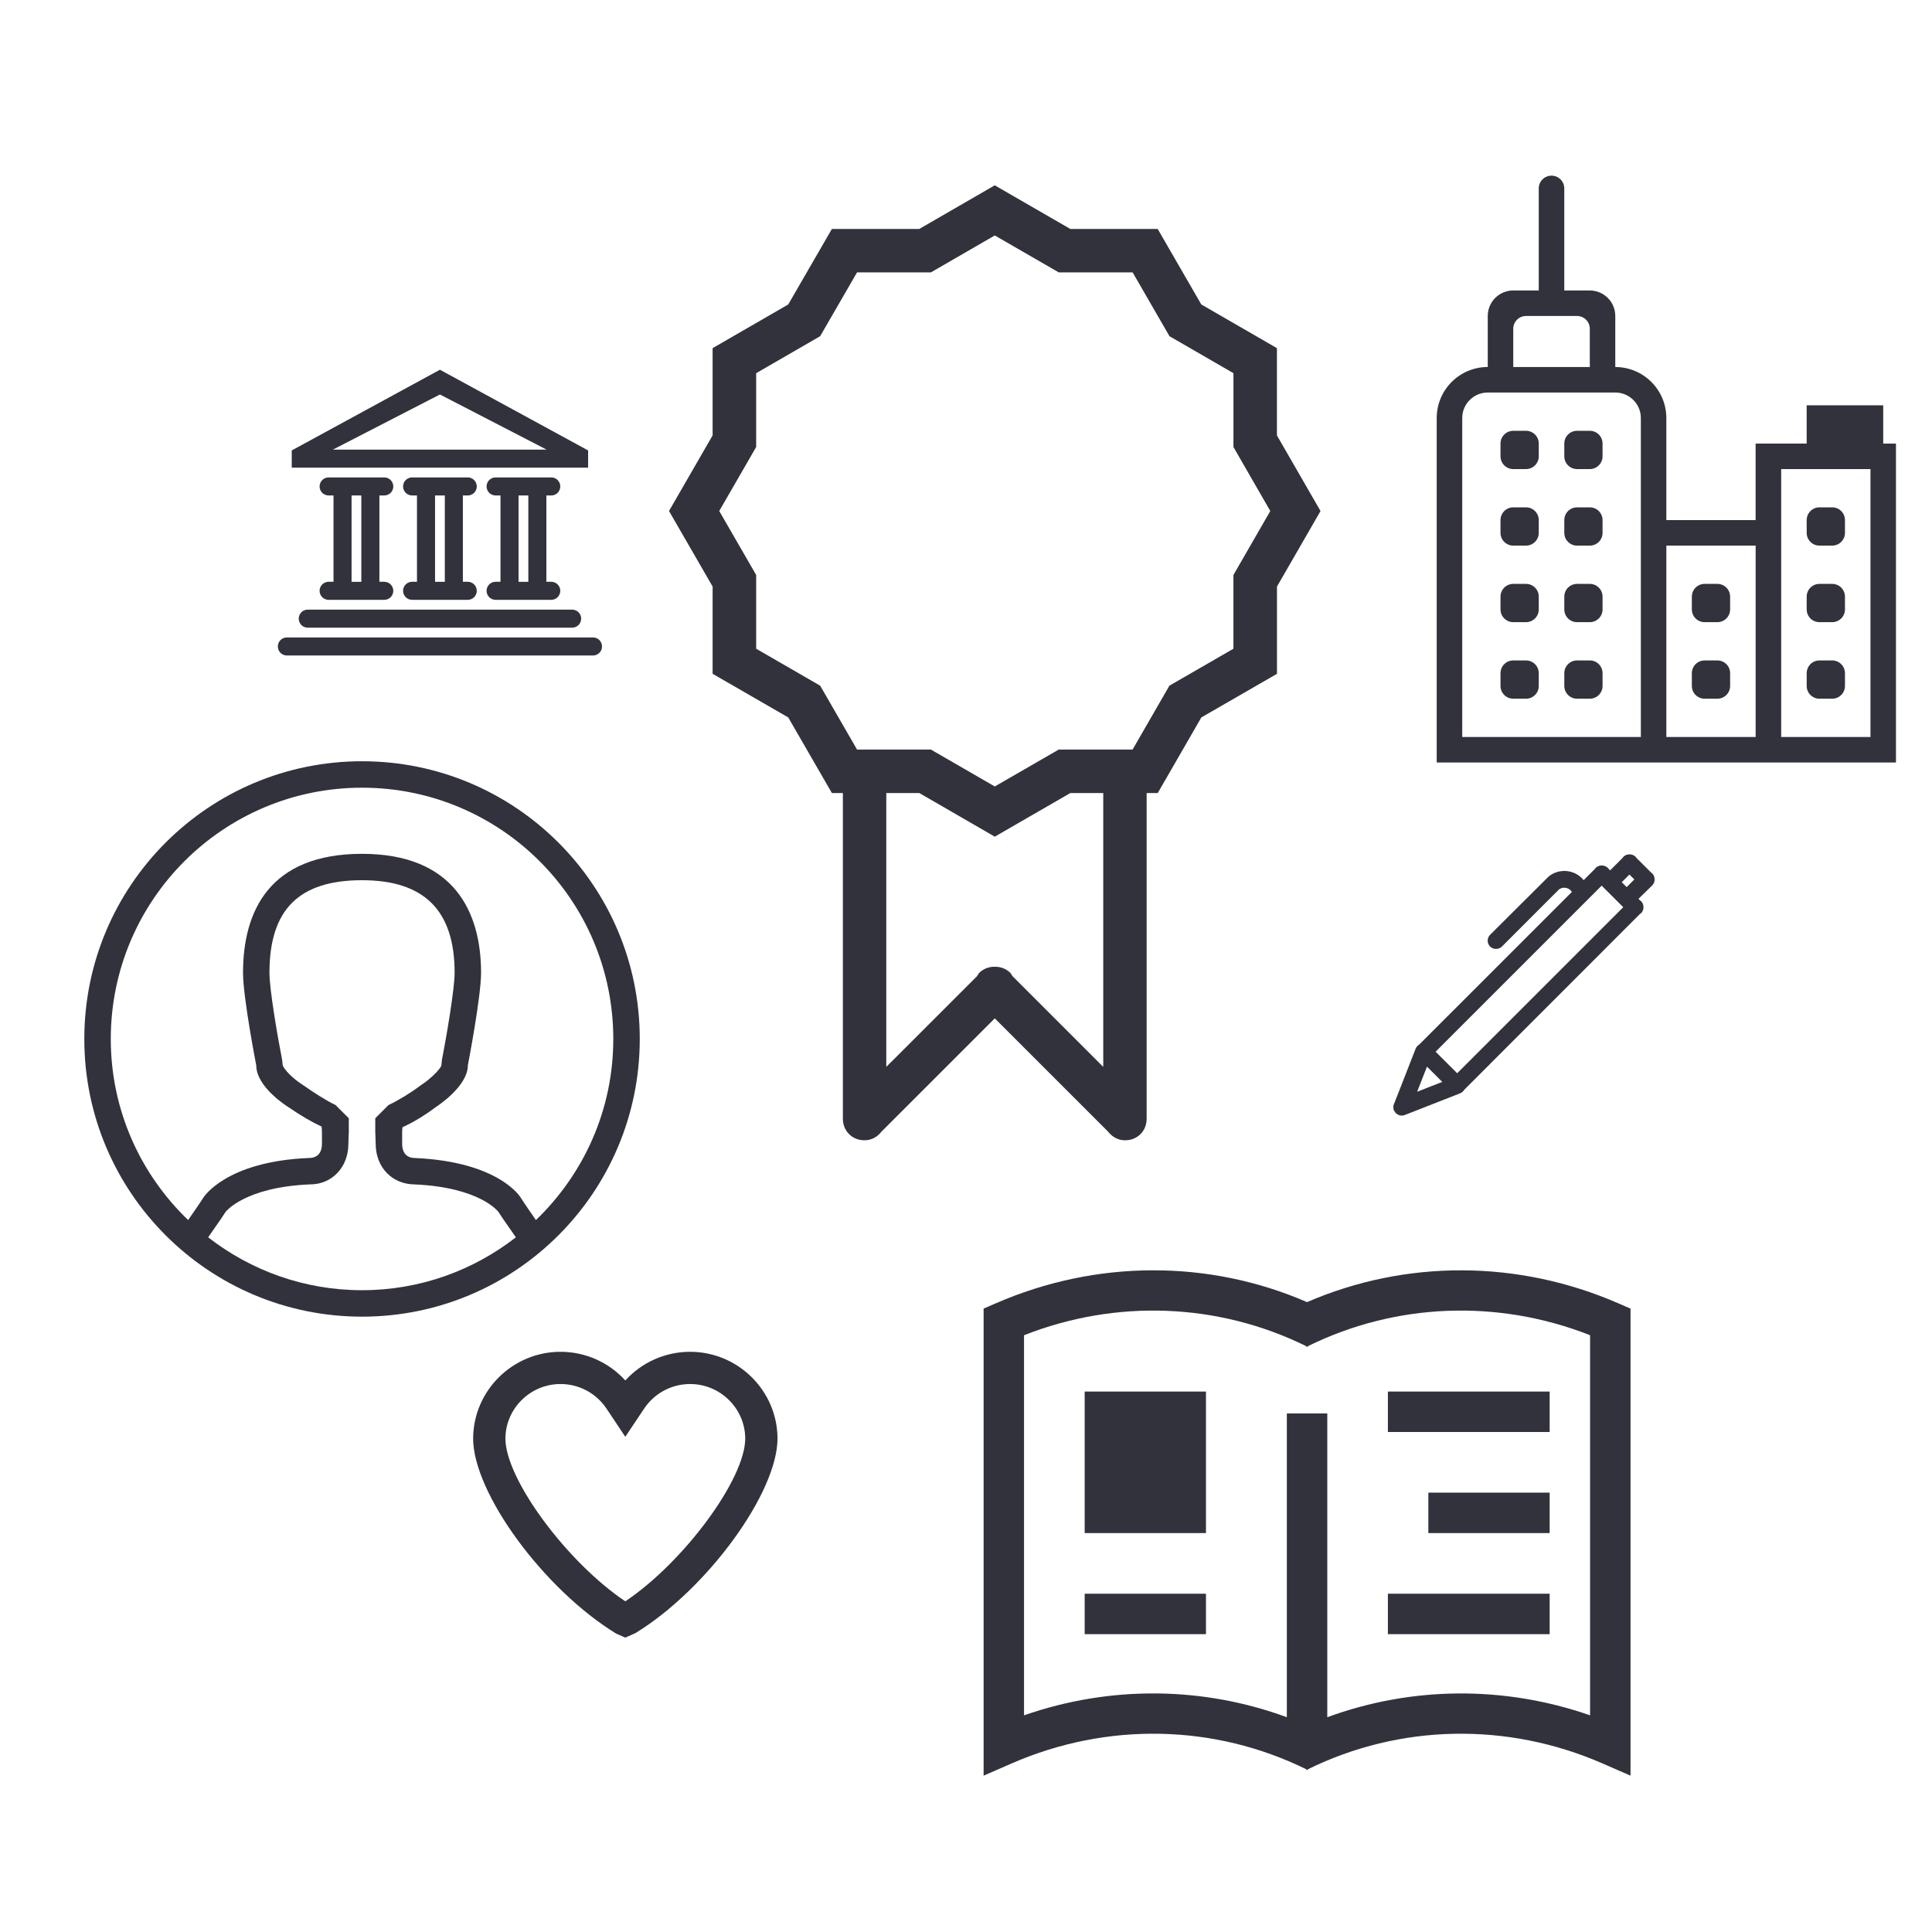 <?xml version="1.0" encoding="utf-8"?>
<!-- Generator: Adobe Illustrator 16.0.0, SVG Export Plug-In . SVG Version: 6.00 Build 0)  -->
<!DOCTYPE svg PUBLIC "-//W3C//DTD SVG 1.1//EN" "http://www.w3.org/Graphics/SVG/1.1/DTD/svg11.dtd">
<svg version="1.1" xmlns="http://www.w3.org/2000/svg" xmlns:xlink="http://www.w3.org/1999/xlink" x="0px" y="0px" width="100px"
	 height="100px" viewBox="0 0 100 100" style="enable-background:new 0 0 100 100;" xml:space="preserve">
<style type="text/css">
<![CDATA[
	.st0{fill:#32323C;stroke:#32323C;stroke-width:0.214;stroke-miterlimit:10;}
	.st1{fill:#32323C;}
]]>
</style>
<g id="Layer_1">
</g>
<g id="Layer_2">
	<g>
		<g id="Icons" transform="translate(-20, -382)">
			<path id="Icon" class="st1" d="M102.303,470.785c-4.45-1.548-9.243-1.502-13.603,0.098v-15.724h-2.094v15.724
				c-4.358-1.604-9.154-1.646-13.602-0.098v-19.674c4.771-1.878,10.046-1.676,14.599,0.563l0.016,0.037
				c0.013-0.006,0.024-0.01,0.033-0.014c0.012,0.004,0.024,0.008,0.034,0.014l0.017-0.037c4.552-2.239,9.826-2.441,14.6-0.563
				V470.785z M103.766,449.46c-5.196-2.263-11.009-2.271-16.113-0.063c-5.099-2.212-10.916-2.199-16.112,0.063l-0.629,0.273v24.175
				l1.465-0.639c4.934-2.147,10.476-2.03,15.228,0.304l0.016,0.039c0.013-0.006,0.024-0.011,0.033-0.015
				c0.012,0.004,0.024,0.009,0.034,0.015l0.017-0.039c4.752-2.334,10.294-2.451,15.226-0.304l1.465,0.639v-24.175L103.766,449.46z
				 M76.143,461.352h6.278v-7.324h-6.278V461.352z M78.235,459.259h2.094v-3.14h-2.094V459.259z M76.143,466.583h6.278v-2.093
				h-6.278V466.583z M91.837,456.119h8.373v-2.092h-8.373V456.119z M93.931,461.352h6.279v-2.093h-6.279V461.352z M91.837,466.583
				h8.373v-2.093h-8.373V466.583z"/>
		</g>
		<g>
			<path class="st1" d="M32.637,84.099l-0.271,0.118l-0.27-0.118c-3.465-2.124-7.107-6.96-7.107-9.646
				c0.012-2.199,1.813-3.984,4.024-3.984c1.397,0,2.632,0.714,3.353,1.794c0.722-1.08,1.956-1.794,3.354-1.794
				c2.212,0,4.013,1.785,4.024,3.984C39.744,77.139,36.102,81.975,32.637,84.099z M35.72,71.137c-1.124,0-2.169,0.559-2.795,1.495
				l-0.559,0.836l-0.558-0.836c-0.626-0.937-1.671-1.495-2.795-1.495c-1.839,0-3.344,1.489-3.354,3.316
				c0,2.369,3.432,6.978,6.706,9.026c3.274-2.049,6.707-6.657,6.707-9.023C39.063,72.626,37.559,71.137,35.72,71.137z"/>
			<path class="st1" d="M32.366,84.763l-0.47-0.206c-3.768-2.305-7.407-7.293-7.407-10.104c0.013-2.474,2.043-4.484,4.524-4.484
				c1.29,0,2.501,0.545,3.353,1.483c0.853-0.938,2.064-1.483,3.354-1.483c2.481,0,4.511,2.011,4.524,4.481
				c0,2.813-3.639,7.802-7.346,10.075L32.366,84.763z M29.014,71.637c-1.565,0-2.845,1.265-2.854,2.819
				c0,2.105,3.196,6.414,6.206,8.428c3.011-2.014,6.207-6.321,6.207-8.428c-0.008-1.554-1.289-2.819-2.854-2.819
				c-0.957,0-1.847,0.476-2.379,1.273l-0.975,1.458l-0.973-1.459C30.86,72.112,29.971,71.637,29.014,71.637z"/>
		</g>
		<path class="st1" d="M74.364,39.467V21.638c0-1.459,1.183-2.642,2.642-2.642l0,0v-2.641c0-0.729,0.592-1.321,1.32-1.321h1.32
			V9.752c0-0.364,0.296-0.66,0.661-0.66c0.364,0,0.66,0.296,0.66,0.66v5.283h1.32c0.729,0,1.32,0.592,1.32,1.321v2.641l0,0l0,0
			c1.459,0,2.642,1.183,2.642,2.642v5.282h4.622v-3.962h2.642v-1.981h3.962v1.981h0.66v16.508H74.364z M82.288,17.016
			c0-0.364-0.295-0.66-0.66-0.66h-2.642c-0.365,0-0.66,0.296-0.66,0.66v1.981h3.962V17.016z M84.93,21.638
			c0-0.729-0.592-1.321-1.321-1.321h-6.603c-0.729,0-1.321,0.592-1.321,1.321v16.508h9.245V21.638z M90.872,28.241H86.25v9.905
			h4.622V28.241z M96.815,24.279h-4.622v13.867h4.622V24.279z M94.174,26.26h0.66c0.365,0,0.661,0.295,0.661,0.66v0.661
			c0,0.365-0.296,0.66-0.661,0.66h-0.66c-0.365,0-0.66-0.295-0.66-0.66V26.92C93.514,26.556,93.809,26.26,94.174,26.26z
			 M94.174,30.222h0.66c0.365,0,0.661,0.295,0.661,0.66v0.661c0,0.365-0.296,0.66-0.661,0.66h-0.66c-0.365,0-0.66-0.295-0.66-0.66
			v-0.661C93.514,30.518,93.809,30.222,94.174,30.222z M94.174,34.184h0.66c0.365,0,0.661,0.295,0.661,0.661v0.66
			c0,0.365-0.296,0.66-0.661,0.66h-0.66c-0.365,0-0.66-0.295-0.66-0.66v-0.66C93.514,34.479,93.809,34.184,94.174,34.184z
			 M88.231,30.222h0.66c0.365,0,0.66,0.295,0.66,0.66v0.661c0,0.365-0.295,0.66-0.66,0.66h-0.66c-0.365,0-0.661-0.295-0.661-0.66
			v-0.661C87.57,30.518,87.866,30.222,88.231,30.222z M88.231,34.184h0.66c0.365,0,0.66,0.295,0.66,0.661v0.66
			c0,0.365-0.295,0.66-0.66,0.66h-0.66c-0.365,0-0.661-0.295-0.661-0.66v-0.66C87.57,34.479,87.866,34.184,88.231,34.184z
			 M82.288,36.165h-0.66c-0.365,0-0.66-0.295-0.66-0.66v-0.66c0-0.365,0.295-0.661,0.66-0.661h0.66c0.365,0,0.66,0.296,0.66,0.661
			v0.66C82.948,35.87,82.653,36.165,82.288,36.165z M82.288,32.203h-0.66c-0.365,0-0.66-0.295-0.66-0.66v-0.661
			c0-0.364,0.295-0.66,0.66-0.66h0.66c0.365,0,0.66,0.296,0.66,0.66v0.661C82.948,31.908,82.653,32.203,82.288,32.203z
			 M82.288,28.241h-0.66c-0.365,0-0.66-0.295-0.66-0.66V26.92c0-0.364,0.295-0.66,0.66-0.66h0.66c0.365,0,0.66,0.296,0.66,0.66
			v0.661C82.948,27.946,82.653,28.241,82.288,28.241z M82.288,24.279h-0.66c-0.365,0-0.66-0.295-0.66-0.66v-0.661
			c0-0.364,0.295-0.66,0.66-0.66h0.66c0.365,0,0.66,0.296,0.66,0.66v0.661C82.948,23.984,82.653,24.279,82.288,24.279z
			 M78.986,36.165h-0.66c-0.365,0-0.66-0.295-0.66-0.66v-0.66c0-0.365,0.295-0.661,0.66-0.661h0.66c0.365,0,0.66,0.295,0.66,0.661
			v0.66C79.646,35.87,79.352,36.165,78.986,36.165z M78.986,32.203h-0.66c-0.365,0-0.66-0.295-0.66-0.66v-0.661
			c0-0.365,0.295-0.66,0.66-0.66h0.66c0.365,0,0.66,0.295,0.66,0.66v0.661C79.646,31.908,79.352,32.203,78.986,32.203z
			 M78.986,28.241h-0.66c-0.365,0-0.66-0.295-0.66-0.66V26.92c0-0.364,0.295-0.66,0.66-0.66h0.66c0.365,0,0.66,0.296,0.66,0.66
			v0.661C79.646,27.946,79.352,28.241,78.986,28.241z M78.986,24.279h-0.66c-0.365,0-0.66-0.295-0.66-0.66v-0.661
			c0-0.364,0.295-0.66,0.66-0.66h0.66c0.365,0,0.66,0.296,0.66,0.66v0.661C79.646,23.984,79.352,24.279,78.986,24.279z"/>
		<path class="st1" d="M18.739,68.15c-7.939,0-14.375-6.436-14.375-14.373c0-7.939,6.436-14.375,14.375-14.375
			s14.375,6.436,14.375,14.375C33.113,61.715,26.678,68.15,18.739,68.15z M26.701,64.044c-0.107-0.157-0.243-0.354-0.352-0.509
			c-0.189-0.268-0.379-0.537-0.549-0.804c-0.008-0.014-0.945-1.271-4.323-1.425c-1.176,0-2.03-0.882-2.031-2.1l-0.022-0.639
			c0-0.093-0.011,0.103,0,0v-0.685l0.685-0.685c0.5-0.233,1.135-0.622,1.639-1.001l0.092-0.064c0.398-0.253,0.954-0.786,1.006-0.988
			l0.025-0.262c0.255-1.315,0.66-3.71,0.66-4.53c0-3.224-1.568-4.792-4.792-4.792c-3.269,0-4.792,1.522-4.792,4.792
			c0,0.844,0.405,3.226,0.66,4.53l0.024,0.241c0.043,0.214,0.547,0.719,0.992,0.998l0.066,0.045c0.54,0.378,1.185,0.797,1.68,1.031
			l0.685,0.685v0.685c0.01,0.095,0-0.102,0,0l-0.022,0.639c0,1.214-0.853,2.098-1.974,2.098c0,0-0.001,0-0.002,0
			c-3.393,0.137-4.376,1.421-4.377,1.421c-0.172,0.272-0.361,0.542-0.553,0.812c-0.107,0.153-0.243,0.35-0.351,0.507
			c2.203,1.711,4.96,2.737,7.963,2.737C21.742,66.781,24.5,65.755,26.701,64.044z M18.739,40.771
			c-7.183,0-13.005,5.823-13.005,13.006c0,3.687,1.54,7.007,4.004,9.373c0.262-0.386,0.541-0.773,0.788-1.161
			c0,0,1.142-1.876,5.476-2.052c0.442,0,0.662-0.288,0.662-0.73h0c0-0.354,0-0.639,0-0.639c0-0.089-0.015-0.17-0.019-0.255
			c-0.496-0.234-1.07-0.559-1.738-1.022c0,0-1.643-1.011-1.643-2.146c0,0-0.685-3.502-0.685-4.792c0-3.179,1.359-6.159,6.161-6.159
			c4.737,0,6.16,2.98,6.16,6.159c0,1.26-0.685,4.792-0.685,4.792c0,1.103-1.642,2.146-1.642,2.146
			c-0.654,0.492-1.233,0.822-1.741,1.058c-0.004,0.074-0.017,0.144-0.017,0.22c0,0,0,0.284,0,0.639h0
			c-0.001,0.442,0.22,0.73,0.661,0.73c4.396,0.197,5.476,2.052,5.476,2.052c0.247,0.388,0.526,0.775,0.786,1.161
			c2.465-2.366,4.006-5.687,4.006-9.373C31.745,46.594,25.921,40.771,18.739,40.771z"/>
		<path class="st1" d="M66.096,30.361v4.516l-3.915,2.258l-2.257,3.913H59.35c0,0,0,0.002,0,0.004v16.846
			c0,0.004-0.002,0.008-0.002,0.012c0.004,0.286-0.099,0.574-0.316,0.79c-0.218,0.219-0.506,0.323-0.792,0.319
			c-0.003,0-0.008,0.002-0.013,0.002c-0.358,0-0.664-0.181-0.869-0.444l-5.869-5.867l-5.868,5.867
			c-0.204,0.264-0.508,0.444-0.871,0.444c-0.005,0-0.007-0.002-0.011-0.002c-0.285,0.004-0.574-0.101-0.792-0.319
			c-0.216-0.216-0.322-0.504-0.318-0.79c0-0.004-0.002-0.008-0.002-0.012V41.051c0-0.002,0.002-0.004,0.002-0.004h-0.571
			l-2.259-3.913l-3.914-2.258v-4.516l-2.257-3.911l2.257-3.913V18.02l3.914-2.261l2.259-3.908h4.522l3.908-2.259l3.913,2.259h4.521
			l2.257,3.908l3.915,2.261v4.518l2.256,3.913L66.096,30.361z M45.874,41.051v14.171l4.706-4.704
			c0.036-0.054,0.061-0.115,0.106-0.163c0.222-0.22,0.513-0.322,0.803-0.316c0.29-0.006,0.582,0.097,0.804,0.316
			c0.047,0.048,0.069,0.109,0.106,0.163l4.705,4.704V41.051c0-0.002,0.002-0.004,0.002-0.004h-1.704l-3.913,2.259l-3.907-2.259
			h-1.708C45.874,41.047,45.874,41.049,45.874,41.051z M63.843,23.138v-3.822l-3.311-1.914l-1.908-3.304h-3.825l-3.309-1.911
			l-3.305,1.911h-3.824l-1.91,3.304l-3.312,1.914v3.822l-1.911,3.312l1.911,3.31v3.818l3.312,1.912l1.91,3.308h3.823l3.306,1.909
			l3.309-1.909h3.823l1.907-3.308l3.313-1.912v-3.816l1.908-3.312L63.843,23.138z"/>
		<g>
			<path class="st1" d="M85.489,45.519c0.002,0.075-0.024,0.149-0.08,0.206c-0.014,0.012-0.028,0.018-0.042,0.027l-0.774,0.773
				l0.199,0.199c0.014,0.01,0.029,0.016,0.041,0.027c0.057,0.057,0.082,0.131,0.081,0.205c0.001,0.074-0.024,0.148-0.081,0.206
				c-0.012,0.012-0.027,0.018-0.041,0.026l-9.121,9.123c-0.032,0.061-0.083,0.112-0.15,0.139l-2.818,1.105
				c-0.018,0.008-0.034,0.014-0.053,0.02l-0.004,0.002c-0.002,0-0.004,0-0.007,0.001c-0.026,0.007-0.054,0.013-0.082,0.013
				c-0.028,0.001-0.054-0.004-0.081-0.012c-0.006-0.002-0.012,0-0.018-0.002c-0.002-0.002-0.004-0.004-0.006-0.004
				c-0.025-0.01-0.047-0.024-0.069-0.041c-0.011-0.008-0.022-0.016-0.032-0.025c-0.01-0.009-0.017-0.021-0.025-0.031
				c-0.016-0.021-0.03-0.045-0.04-0.069c-0.001-0.003-0.003-0.004-0.003-0.007c-0.003-0.005-0.002-0.011-0.004-0.018
				c-0.006-0.025-0.012-0.053-0.012-0.08c0-0.029,0.006-0.056,0.014-0.082c0.001-0.003,0-0.005,0.001-0.008l0.002-0.003
				c0.005-0.019,0.011-0.036,0.021-0.052l1.105-2.819c0.025-0.067,0.077-0.118,0.139-0.15l7.984-7.984
				c-0.076-0.24-0.297-0.415-0.563-0.415c-0.176,0-0.331,0.077-0.439,0.198l-0.001,0l-0.935,0.935l0,0l-1.966,1.967
				c-0.11,0.109-0.288,0.109-0.397,0s-0.109-0.287,0-0.396l2.891-2.891c0.005-0.005,0.011-0.006,0.016-0.011
				c0.21-0.22,0.504-0.359,0.832-0.359c0.418,0,0.776,0.226,0.977,0.559l0.723-0.723c0.01-0.013,0.016-0.029,0.027-0.041
				c0.058-0.057,0.133-0.083,0.207-0.081c0.073-0.002,0.148,0.024,0.205,0.081c0.012,0.012,0.018,0.028,0.027,0.041l0.198,0.199
				l0.773-0.774c0.009-0.014,0.016-0.029,0.027-0.041c0.058-0.057,0.132-0.083,0.206-0.081c0.074-0.002,0.148,0.024,0.205,0.081
				c0.013,0.012,0.018,0.027,0.027,0.041l0.795,0.794c0.014,0.009,0.029,0.015,0.041,0.027
				C85.465,45.371,85.491,45.445,85.489,45.519z M73.086,56.773l1.834-0.719l-1.114-1.115L73.086,56.773z M82.901,45.629
				l-8.807,8.807l1.329,1.328l8.807-8.807L82.901,45.629z M84.34,45.054l-0.609,0.609l0.466,0.466l0.609-0.61L84.34,45.054z"/>
			<path class="st1" d="M72.55,57.742c-0.048,0-0.087-0.01-0.115-0.018l-0.036-0.011c-0.042-0.016-0.075-0.038-0.104-0.061
				c-0.02-0.014-0.035-0.025-0.05-0.039l-0.031-0.038c-0.033-0.044-0.052-0.076-0.064-0.107l-0.026-0.043l0.008-0.021
				c-0.006-0.023-0.014-0.062-0.014-0.103s0.007-0.076,0.015-0.104l0.015-0.053c0.007-0.021,0.017-0.044,0.031-0.066l1.093-2.795
				c0.033-0.088,0.1-0.165,0.187-0.217l7.899-7.898c-0.137-0.248-0.517-0.302-0.714-0.082l-0.076,0.085l-0.007-0.003l-2.823,2.826
				c-0.164,0.162-0.446,0.162-0.61,0c-0.081-0.082-0.126-0.189-0.126-0.305s0.045-0.223,0.126-0.305l2.932-2.92
				c0.222-0.24,0.556-0.384,0.913-0.384c0.392,0,0.752,0.175,0.997,0.476l0.596-0.596l0,0c-0.005,0,0.007-0.02,0.025-0.039
				c0.182-0.177,0.475-0.153,0.627-0.002l0.119,0.134l0.667-0.668l-0.001,0c-0.005,0,0.008-0.021,0.028-0.042
				c0.178-0.175,0.472-0.151,0.624,0l0.043,0.059l0.779,0.777c-0.004-0.009,0.021,0.007,0.043,0.029
				c0.081,0.083,0.125,0.194,0.122,0.313c0.003,0.111-0.041,0.223-0.123,0.307l-0.712,0.696l0.094,0.093
				c-0.005-0.007,0.019,0.005,0.041,0.027c0.082,0.082,0.126,0.193,0.125,0.313c0.001,0.115-0.043,0.226-0.124,0.309l-0.063,0.045
				l-9.087,9.091c-0.052,0.086-0.127,0.152-0.216,0.187l-2.818,1.105c-0.017,0.008-0.038,0.016-0.063,0.022l-0.031,0.017
				L72.65,57.73c-0.03,0.007-0.061,0.012-0.094,0.012H72.55z M72.55,57.458l0.001,0.002l0.001-0.019
				c0.018,0,0.034-0.004,0.049-0.008l0.013-0.003c0.013-0.005,0.021-0.008,0.028-0.011l2.824-1.108
				c0.037-0.015,0.061-0.046,0.072-0.069l0.026-0.036l9.17-9.156c0.023-0.024,0.03-0.063,0.029-0.091
				c0.001-0.031-0.006-0.07-0.037-0.101l-0.041-0.027l-0.305-0.305l0.929-0.914c0.024-0.024,0.03-0.063,0.029-0.089
				c0.001-0.044-0.012-0.079-0.037-0.104l-0.04-0.026l-0.829-0.844c-0.062-0.06-0.141-0.042-0.192,0.009l-0.026,0.04l-0.88,0.88
				l-0.339-0.353c-0.025-0.025-0.064-0.03-0.084-0.03c-0.051,0-0.085,0.014-0.109,0.038l-0.026,0.04l-0.858,0.858l-0.1-0.165
				c-0.183-0.304-0.5-0.486-0.848-0.486c-0.274,0-0.531,0.111-0.724,0.313l-0.042,0.032l-2.866,2.873
				c-0.025,0.024-0.038,0.057-0.038,0.092s0.013,0.067,0.038,0.092c0.049,0.051,0.135,0.049,0.186,0l2.977-2.978l0.003,0.002
				c0.132-0.108,0.294-0.167,0.467-0.167c0.323,0,0.606,0.208,0.705,0.52l0.028,0.087l-8.086,8.076
				c-0.023,0.013-0.054,0.034-0.067,0.07l-1.127,2.876c-0.004,0.014-0.006,0.025-0.006,0.035c0,0.013,0.005,0.033,0.008,0.046
				l0.021,0.036l-0.002,0.001c0.001,0.001,0.002,0.002,0.002,0.003c0.021,0.018,0.034,0.028,0.043,0.035L72.55,57.458z
				 M72.82,57.038l0.93-2.367l1.438,1.439L72.82,57.038z M73.861,55.208l-0.51,1.301l1.301-0.51L73.861,55.208z M75.424,55.976
				l-1.541-1.54l0.105-0.106l8.913-8.912l1.541,1.54l-0.105,0.106L75.424,55.976z M74.307,54.436l1.117,1.116l8.595-8.595
				l-1.117-1.116L74.307,54.436z M84.196,46.341l-0.678-0.678l0.821-0.821l0.678,0.677L84.196,46.341z M83.942,45.663l0.254,0.253
				l0.397-0.397l-0.254-0.253L83.942,45.663z"/>
		</g>
	</g>
	<path class="st0" d="M30.694,33.821H14.848c-0.199,0-0.36-0.161-0.36-0.36c0-0.199,0.161-0.36,0.36-0.36h15.846
		c0.199,0,0.36,0.161,0.36,0.36C31.054,33.661,30.893,33.821,30.694,33.821z M19.89,30.22c0.199,0,0.36,0.161,0.36,0.36
		c0,0.2-0.161,0.36-0.36,0.36h-2.881c-0.199,0-0.36-0.161-0.36-0.36c0-0.199,0.161-0.36,0.36-0.36h0.36v-4.682h-0.36
		c-0.199,0-0.36-0.161-0.36-0.36c0-0.198,0.161-0.36,0.36-0.36h2.881c0.199,0,0.36,0.162,0.36,0.36c0,0.2-0.161,0.36-0.36,0.36
		h-0.36v4.682H19.89z M18.81,25.539h-0.72v4.682h0.72V25.539z M24.211,30.22c0.199,0,0.36,0.161,0.36,0.36
		c0,0.2-0.161,0.36-0.36,0.36h-2.881c-0.199,0-0.36-0.161-0.36-0.36c0-0.199,0.161-0.36,0.36-0.36h0.36v-4.682h-0.36
		c-0.199,0-0.36-0.161-0.36-0.36c0-0.198,0.161-0.36,0.36-0.36h2.881c0.199,0,0.36,0.162,0.36,0.36c0,0.2-0.161,0.36-0.36,0.36
		h-0.36v4.682H24.211z M23.131,25.539h-0.72v4.682h0.72V25.539z M29.974,32.021c0,0.2-0.161,0.36-0.36,0.36H15.929
		c-0.199,0-0.36-0.161-0.36-0.36c0-0.199,0.161-0.36,0.36-0.36h13.685C29.813,31.661,29.974,31.821,29.974,32.021z M28.533,30.22
		c0.199,0,0.36,0.161,0.36,0.36c0,0.2-0.161,0.36-0.36,0.36h-2.881c-0.199,0-0.36-0.161-0.36-0.36c0-0.199,0.161-0.36,0.36-0.36
		h0.36v-4.682h-0.36c-0.199,0-0.36-0.161-0.36-0.36c0-0.198,0.161-0.36,0.36-0.36h2.881c0.199,0,0.36,0.162,0.36,0.36
		c0,0.2-0.161,0.36-0.36,0.36h-0.36v4.682H28.533z M27.453,25.539h-0.72v4.682h0.72V25.539z M15.208,23.378l7.563-4.119l7.563,4.119
		v0.72H15.208V23.378z M28.728,23.378l-5.957-3.08l-5.979,3.08H28.728z"/>
</g>
</svg>
